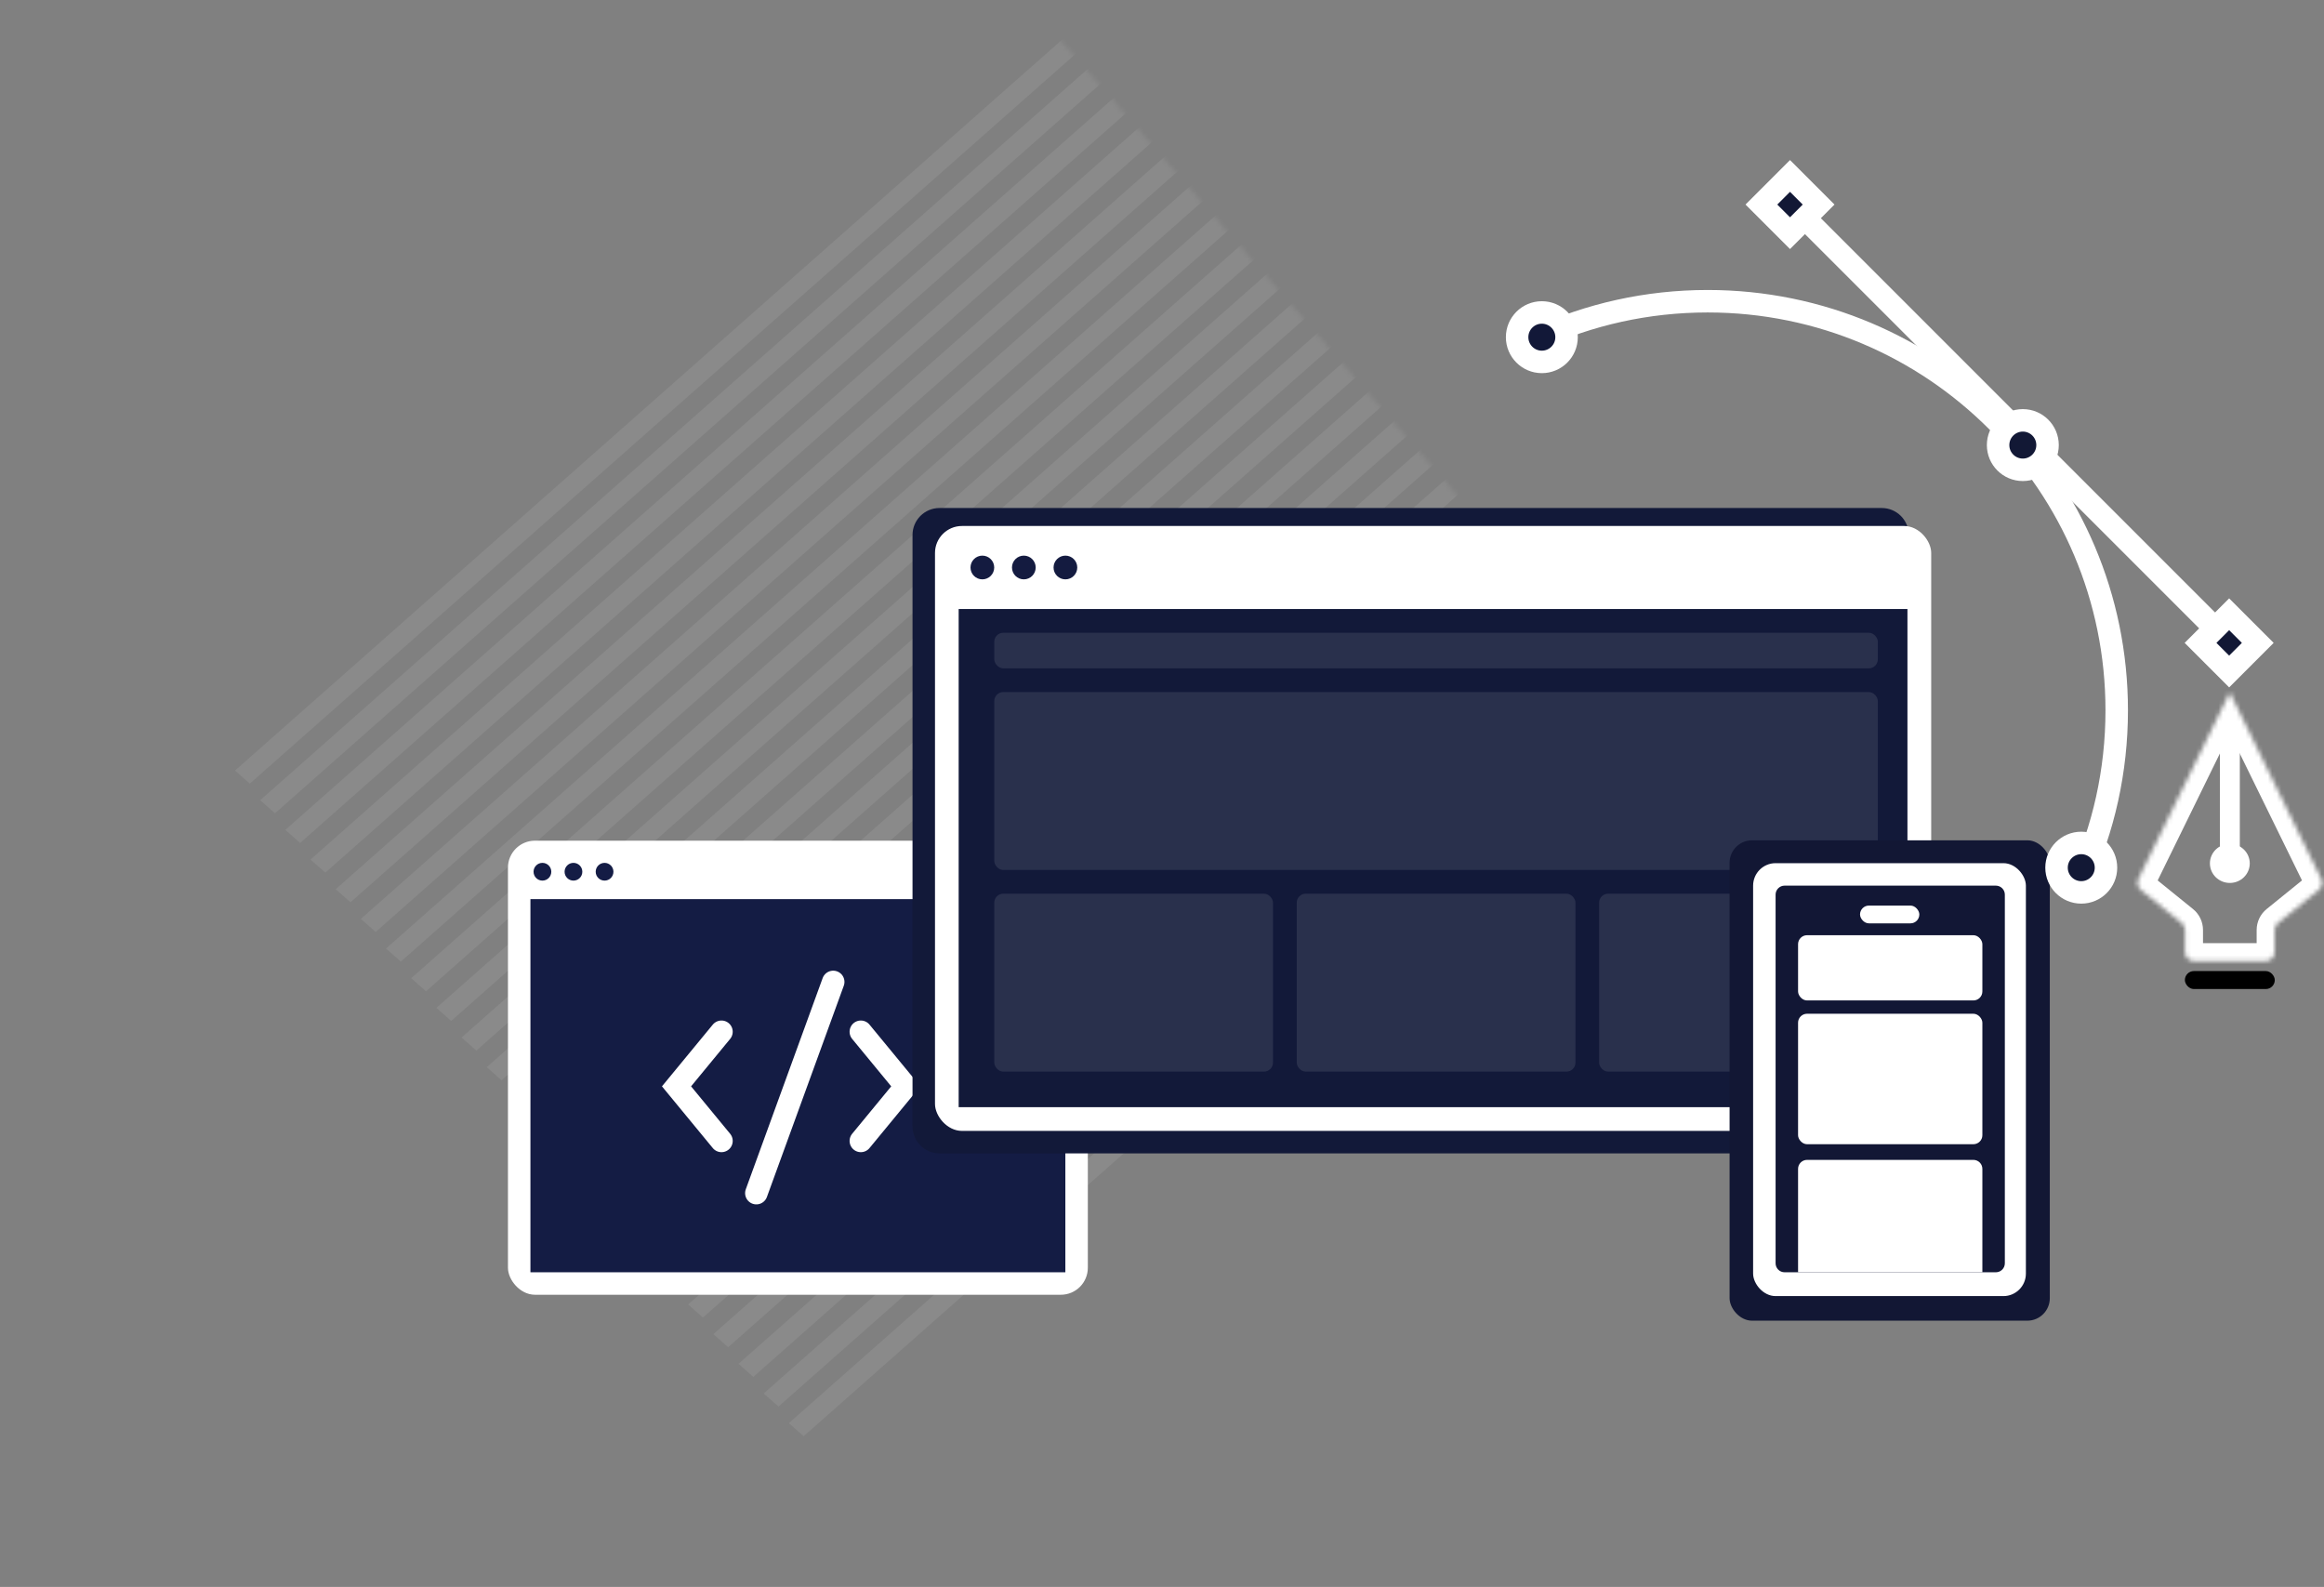 <svg width="517" height="353" viewBox="0 0 517 353" fill="none" xmlns="http://www.w3.org/2000/svg">
<rect x="0" y="0" width="517" height="353" fill="#808080" stroke="none"/>
<g opacity="0.08">
<mask id="mask0_1821_10022" style="mask-type:alpha" maskUnits="userSpaceOnUse" x="0" y="0" width="385" height="353">
<path d="M384.117 178.974L228.23 0L0 112.581L56.007 240.419L195.559 353L384.117 178.974Z" fill="#D9D9D9"/>
</mask>
<g mask="url(#mask0_1821_10022)">
<path fill-rule="evenodd" clip-rule="evenodd" d="M285.929 -35.053L289.23 -32.137L55.571 174.315L52.27 171.399L285.929 -35.053ZM291.531 -28.455L294.831 -25.539L61.172 180.913L57.872 177.997L291.531 -28.455ZM300.425 -18.941L297.125 -21.857L63.466 184.595L66.766 187.511L300.425 -18.941ZM302.73 -15.26L306.03 -12.344L72.372 194.108L69.071 191.192L302.73 -15.26ZM311.628 -5.744L308.328 -8.66L74.669 197.792L77.969 200.708L311.628 -5.744ZM313.929 -2.061L317.23 0.855L83.571 207.308L80.27 204.392L313.929 -2.061ZM322.827 7.453L319.527 4.537L85.868 210.989L89.168 213.905L322.827 7.453ZM325.129 11.135L328.429 14.051L94.77 220.503L91.47 217.587L325.129 11.135ZM334.034 20.648L330.734 17.732L97.075 224.184L100.375 227.1L334.034 20.648ZM336.332 24.33L339.632 27.246L105.973 233.698L102.673 230.782L336.332 24.33ZM345.234 33.844L341.933 30.928L108.274 237.38L111.575 240.296L345.234 33.844ZM347.531 37.525L350.831 40.441L117.172 246.893L113.872 243.977L347.531 37.525ZM356.437 47.041L353.136 44.125L119.478 250.577L122.778 253.493L356.437 47.041ZM358.734 50.723L362.034 53.639L128.375 260.091L125.075 257.175L358.734 50.723ZM367.636 60.238L364.336 57.322L130.677 263.774L133.977 266.69L367.636 60.238ZM369.933 63.92L373.234 66.836L139.575 273.288L136.274 270.372L369.933 63.92ZM378.839 73.434L375.539 70.518L141.88 276.97L145.18 279.886L378.839 73.434ZM381.136 77.115L384.437 80.031L150.778 286.483L147.478 283.567L381.136 77.115ZM390.038 86.629L386.738 83.713L153.079 290.165L156.379 293.081L390.038 86.629ZM392.343 90.311L395.644 93.227L161.985 299.679L158.685 296.763L392.343 90.311ZM401.241 99.826L397.941 96.91L164.282 303.362L167.582 306.278L401.241 99.826ZM403.543 103.508L406.843 106.424L173.184 312.876L169.884 309.96L403.543 103.508ZM412.441 113.021L409.14 110.105L175.481 316.558L178.782 319.474L412.441 113.021Z" fill="white"/>
</g>
</g>
<rect x="113" y="187" width="129" height="101" rx="6" fill="white"/>
<path d="M118 200H237V283H118V200Z" fill="#141C44"/>
<ellipse cx="120.669" cy="193.907" rx="1.974" ry="1.974" fill="#141C45"/>
<ellipse cx="127.572" cy="193.907" rx="1.974" ry="1.974" fill="#141C45"/>
<ellipse cx="134.493" cy="193.907" rx="1.974" ry="1.974" fill="#141C45"/>
<path d="M191.5 229.5L201.5 241.643L191.5 253.786" stroke="white" stroke-width="5" stroke-linecap="round"/>
<path d="M160.5 229.5L150.5 241.643L160.5 253.786" stroke="white" stroke-width="5" stroke-linecap="round"/>
<path d="M185.359 218.414L168.258 265.399" stroke="white" stroke-width="5" stroke-linecap="round"/>
<path d="M203 119C203 115.686 205.686 113 209 113H418.619C421.933 113 424.619 115.686 424.619 119V250.55C424.619 253.864 421.933 256.55 418.619 256.55H209C205.686 256.55 203 253.864 203 250.55V119Z" fill="#121939"/>
<rect x="208" y="117" width="221.619" height="134.555" rx="6" fill="white"/>
<path d="M213.266 135.465H424.332V246.275H213.266V135.465Z" fill="#121939"/>
<rect opacity="0.1" x="221.188" y="153.939" width="196.555" height="39.575" rx="2" fill="white"/>
<rect opacity="0.1" x="221.188" y="198.789" width="62.001" height="39.575" rx="2" fill="white"/>
<rect opacity="0.1" x="288.477" y="198.789" width="62.001" height="39.575" rx="2" fill="white"/>
<rect opacity="0.1" x="355.742" y="198.789" width="62.001" height="39.575" rx="2" fill="white"/>
<ellipse cx="218.537" cy="126.232" rx="2.638" ry="2.638" fill="#141B40"/>
<ellipse cx="227.763" cy="126.232" rx="2.638" ry="2.638" fill="#141B40"/>
<ellipse cx="237.013" cy="126.232" rx="2.638" ry="2.638" fill="#141B40"/>
<rect x="384.766" y="186.916" width="71.235" height="106.852" rx="5" fill="#121734"/>
<rect x="390" y="192" width="60.681" height="96.299" rx="5" fill="white"/>
<path d="M395 199C395 197.895 395.895 197 397 197H444C445.105 197 446 197.895 446 199V281C446 282.105 445.105 283 444 283H397C395.895 283 395 282.105 395 281V199Z" fill="#121735"/>
<rect x="413.785" y="201.432" width="13.192" height="3.957" rx="1.979" fill="white"/>
<rect opacity="0.1" x="221.188" y="140.748" width="196.555" height="7.915" rx="2" fill="white"/>
<rect x="400" y="208.025" width="41" height="14.511" rx="2" fill="white"/>
<rect x="400" y="225.494" width="41" height="29.022" rx="2" fill="white"/>
<path d="M400 260C400 258.895 400.895 258 402 258H439C440.105 258 441 258.895 441 260V283H400V260Z" fill="white"/>
<path d="M401.844 48.848L498.01 145.014" stroke="white" stroke-width="5"/>
<path d="M462.65 195.89C467.939 184.354 470.888 171.523 470.888 158.002C470.888 107.744 430.146 67.002 379.888 67.002C366.367 67.002 353.535 69.951 342 75.24" stroke="white" stroke-width="5"/>
<circle cx="343" cy="75.002" r="5.5" fill="#121838" stroke="white" stroke-width="5"/>
<circle cx="463" cy="193.002" r="5.5" fill="#121835" stroke="white" stroke-width="5"/>
<circle cx="450" cy="99.002" r="5.5" fill="#121835" stroke="white" stroke-width="5"/>
<rect x="489.536" y="143.002" width="9" height="9" transform="rotate(-45 489.536 143.002)" fill="#121835" stroke="white" stroke-width="5"/>
<rect x="391.844" y="45.502" width="9" height="9" transform="rotate(-45 391.844 45.502)" fill="#121835" stroke="white" stroke-width="5"/>
<mask id="path-36-inside-1_1821_10022" fill="white">
<path fill-rule="evenodd" clip-rule="evenodd" d="M496.054 154.01C496.054 154.01 496.054 154.011 496.054 154.011L516.396 195.511C516.806 196.348 516.583 197.358 515.858 197.945L506.76 205.312C506.291 205.691 506.018 206.263 506.018 206.866V211.795C506.018 212.899 505.123 213.795 504.018 213.795H496.054H496.047H488.083C486.978 213.795 486.083 212.899 486.083 211.795V206.866C486.083 206.263 485.81 205.691 485.341 205.312L476.243 197.945C475.518 197.358 475.295 196.348 475.705 195.511L496.046 154.011C496.047 154.011 496.047 154.01 496.047 154.01V154.001C496.047 154 496.049 153.999 496.049 154.001C496.05 154.002 496.051 154.002 496.052 154.001C496.052 153.999 496.054 154 496.054 154.001V154.01Z"/>
</mask>
<path d="M496.046 154.011L499.638 155.772L496.046 154.011ZM476.243 197.945L473.726 201.054L476.243 197.945ZM475.705 195.511L472.113 193.75L475.705 195.511ZM485.341 205.312L482.824 208.421L485.341 205.312ZM506.76 205.312L504.243 202.203L506.76 205.312ZM496.054 154.011L499.646 152.251L496.054 154.011ZM516.396 195.511L519.987 193.75L516.396 195.511ZM515.858 197.945L518.375 201.054L515.858 197.945ZM519.987 193.75L499.646 152.251L492.463 155.772L512.804 197.271L519.987 193.75ZM509.277 208.421L518.375 201.054L513.341 194.837L504.243 202.203L509.277 208.421ZM510.018 211.795V206.866H502.018V211.795H510.018ZM496.054 217.795H504.018V209.795H496.054V217.795ZM496.047 217.795H496.054V209.795H496.047V217.795ZM496.047 209.795H488.083V217.795H496.047V209.795ZM490.083 211.795V206.866H482.083V211.795H490.083ZM487.858 202.203L478.76 194.837L473.726 201.054L482.824 208.421L487.858 202.203ZM479.297 197.271L499.638 155.772L492.455 152.251L472.113 193.75L479.297 197.271ZM492.047 154.001V154.01H500.047V154.001H492.047ZM492.054 154.001V154.01H500.054V154.001H492.054ZM500.047 154.001C500.047 158.238 494.322 159.566 492.457 155.761L499.641 152.241C497.776 148.433 492.047 149.762 492.047 154.001H500.047ZM499.638 155.772C499.908 155.222 500.047 154.619 500.047 154.01H492.047C492.047 153.402 492.185 152.8 492.455 152.251L499.638 155.772ZM478.76 194.837C479.485 195.423 479.708 196.434 479.297 197.271L472.113 193.75C470.882 196.263 471.551 199.293 473.726 201.054L478.76 194.837ZM490.083 206.866C490.083 205.056 489.265 203.342 487.858 202.203L482.824 208.421C482.355 208.041 482.083 207.47 482.083 206.866H490.083ZM502.018 211.795C502.018 210.69 502.913 209.795 504.018 209.795V217.795C507.332 217.795 510.018 215.108 510.018 211.795H502.018ZM504.243 202.203C502.836 203.342 502.018 205.056 502.018 206.866H510.018C510.018 207.47 509.746 208.041 509.277 208.421L504.243 202.203ZM488.083 209.795C489.187 209.795 490.083 210.69 490.083 211.795H482.083C482.083 215.108 484.769 217.795 488.083 217.795V209.795ZM499.643 155.762C497.782 159.559 492.054 158.246 492.054 154.001H500.054C500.054 149.754 494.323 148.44 492.46 152.24L499.643 155.762ZM499.646 152.251C499.916 152.801 500.054 153.402 500.054 154.01H492.054C492.054 154.618 492.193 155.221 492.463 155.772L499.646 152.251ZM492.457 155.761C493.922 158.75 498.18 158.747 499.643 155.762L492.46 152.24C493.923 149.257 498.177 149.254 499.641 152.241L492.457 155.761ZM512.804 197.271C512.393 196.434 512.616 195.423 513.341 194.837L518.375 201.054C520.55 199.293 521.219 196.263 519.987 193.75L512.804 197.271Z" fill="white" mask="url(#path-36-inside-1_1821_10022)"/>
<rect x="493.84" y="162.693" width="4.432" height="27.181" fill="white"/>
<ellipse cx="496.053" cy="192.05" rx="4.432" ry="4.349" fill="white"/>
<rect x="486.051" y="216" width="20" height="4" rx="2" fill="black"/>
</svg>
